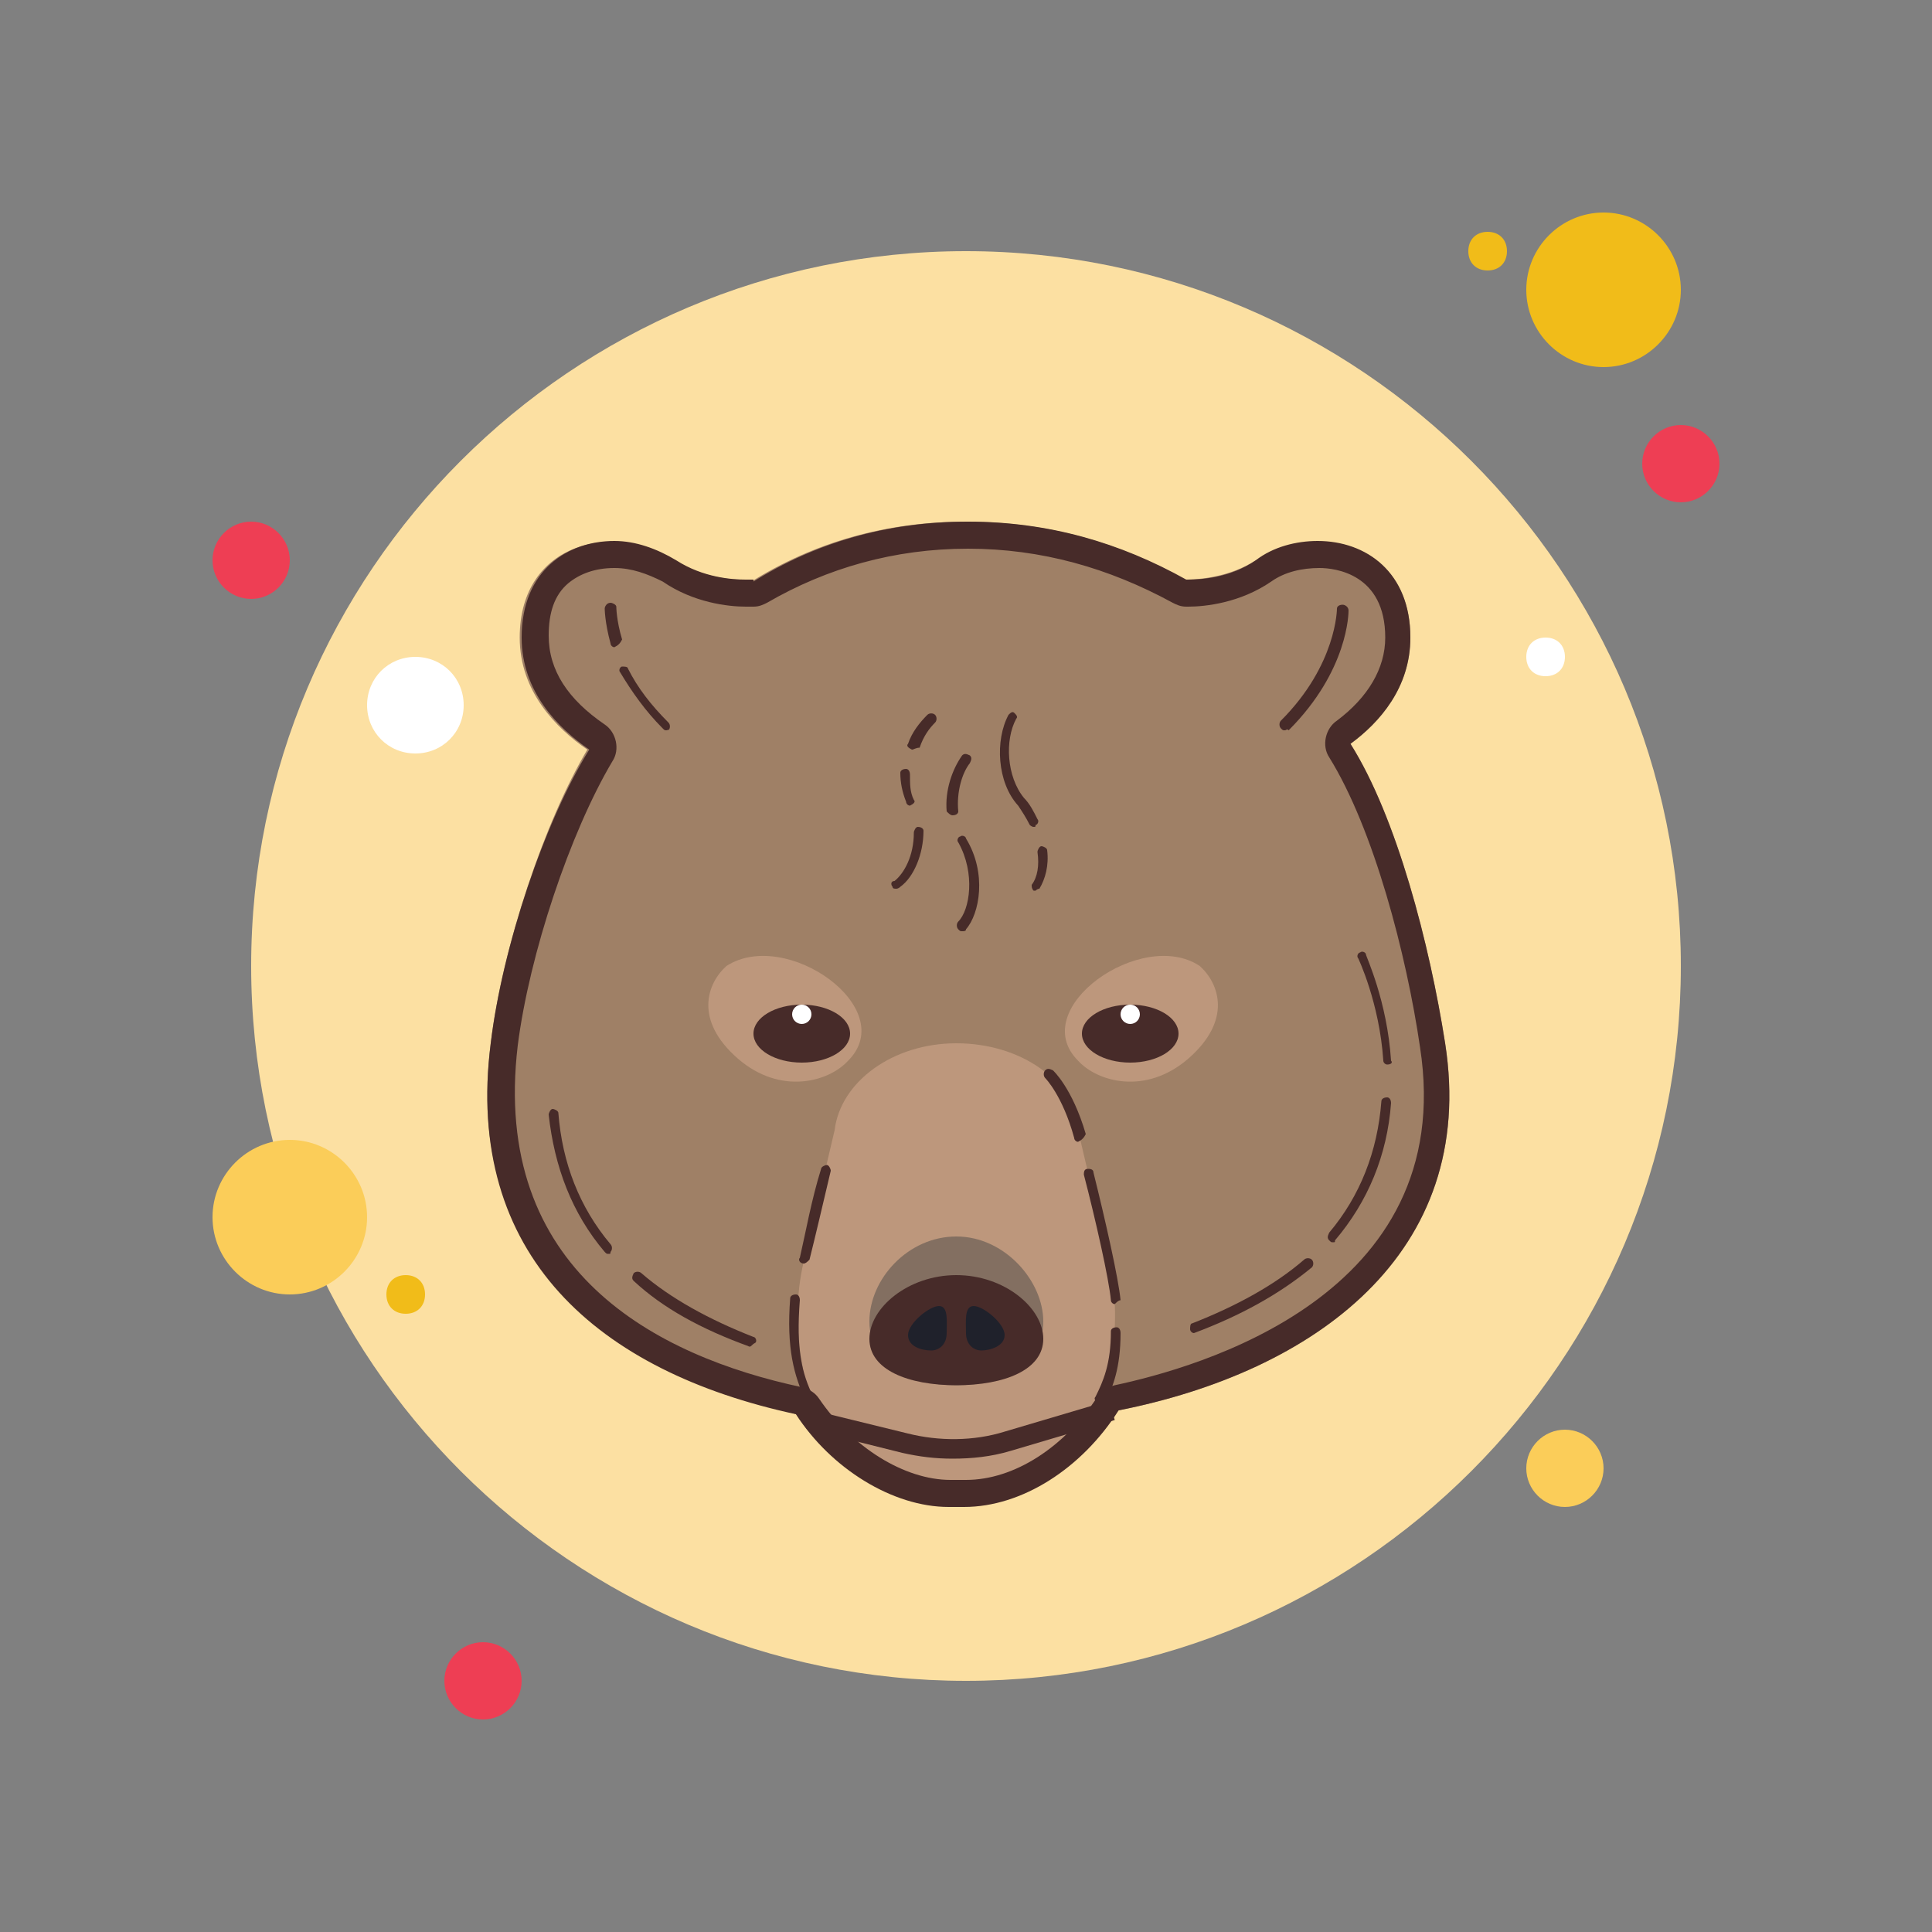 <?xml version="1.0" encoding="utf-8"?>
<!-- Generator: Adobe Illustrator 23.0.3, SVG Export Plug-In . SVG Version: 6.00 Build 0)  -->
<svg version="1.1" id="Layer_1" xmlns="http://www.w3.org/2000/svg" xmlns:xlink="http://www.w3.org/1999/xlink" x="0px" y="0px"
	 viewBox="0 0 100 100" style="enable-background:new 0 0 100 100;" xml:space="preserve">
<rect x="0" y="0" width="100" height="100" fill="#808080" stroke="none"/>
<style type="text/css">
	.st0{fill:#EE3E54;}
	.st1{fill:#F1BC19;}
	.st2{fill:#FCE0A2;}
	.st3{fill:#FBCD59;}
	.st4{fill:#FFFFFF;}
	.st5{fill:#9F8066;}
	.st6{fill:#BD977C;}
	.st7{fill:#472B29;}
	.st8{fill:#836F61;}
	.st9{fill:#1F212B;}
</style>
<path class="st0" d="M13,27c-1.1,0-2,0.9-2,2s0.9,2,2,2s2-0.9,2-2S14.1,27,13,27z"/>
<path class="st1" d="M77,12c-0.6,0-1,0.4-1,1s0.4,1,1,1s1-0.4,1-1S77.6,12,77,12z"/>
<path class="st2" d="M50,13c-20.4,0-37,16.6-37,37s16.6,37,37,37s37-16.6,37-37S70.4,13,50,13z"/>
<path class="st1" d="M83,11c-2.2,0-4,1.8-4,4s1.8,4,4,4s4-1.8,4-4S85.2,11,83,11z"/>
<path class="st0" d="M87,22c-1.1,0-2,0.9-2,2s0.9,2,2,2s2-0.9,2-2S88.1,22,87,22z"/>
<path class="st3" d="M81,74c-1.1,0-2,0.9-2,2s0.9,2,2,2s2-0.9,2-2S82.1,74,81,74z M15,59c-2.2,0-4,1.8-4,4s1.8,4,4,4s4-1.8,4-4
	S17.2,59,15,59z"/>
<path class="st0" d="M25,85c-1.1,0-2,0.9-2,2s0.9,2,2,2s2-0.9,2-2S26.1,85,25,85z"/>
<path class="st4" d="M21.5,34c-1.4,0-2.5,1.1-2.5,2.5s1.1,2.5,2.5,2.5s2.5-1.1,2.5-2.5S22.9,34,21.5,34z"/>
<path class="st1" d="M21,66c-0.6,0-1,0.4-1,1s0.4,1,1,1s1-0.4,1-1S21.6,66,21,66z"/>
<path class="st4" d="M80,33c-0.6,0-1,0.4-1,1s0.4,1,1,1s1-0.4,1-1S80.6,33,80,33z"/>
<path class="st5" d="M74.8,54c-0.8-5.1-2.5-11.7-4.9-15.5c1.5-1.1,3.1-2.9,3.1-5.5c0-5-5-6-8-4c-1.4,0.9-3,1-3.7,1
	c-3.3-1.9-7.1-3-11.3-3c-4.2,0-7.9,1.1-11.1,3.1l0-0.1c0,0-2.1,0.2-4-1c-3-2-8-1-8,4c0,2.8,1.9,4.7,3.5,5.8C28.2,42.5,26,49,25.4,54
	C24,65,31,70,41.2,73.2c1.8,2.8,5,3.8,7.9,3.8h0.8c3,0,6.1-2,8-4C68,71,76.5,64.9,74.8,54z"/>
<path class="st6" d="M37.6,50c-1,0.9-1.7,2.8,0.6,4.8c2.2,1.9,4.7,1.2,5.7,0.1C46.6,52.2,40.7,48,37.6,50z"/>
<path class="st6" d="M62.1,50c1,0.9,1.7,2.8-0.6,4.8c-2.2,1.9-4.7,1.2-5.7,0.1C53.1,52.2,59.1,48,62.1,50z"/>
<path class="st6" d="M48.9,77h1.2c-3.7,0-8.8-2.5-8.4-5.3l-0.2-1.2c-0.3-1.7-0.3-3.5,0.1-5.2l1.6-6.8c0.3-2.5,3-4.5,6.3-4.5l0,0
	c3.3,0,6.1,1.9,6.3,4.5l1.6,6.8c0.4,1.7,0.4,3.5,0.1,5.2l-0.2,1.2C57.7,74.5,52.6,77,48.9,77z"/>
<path class="st7" d="M50.1,28.4c3.8,0,7.3,1,10.6,2.8c0.2,0.1,0.4,0.2,0.7,0.2l0.1,0c0.9,0,2.7-0.2,4.3-1.3c0.7-0.5,1.6-0.7,2.5-0.7
	c0.8,0,3.4,0.3,3.4,3.6c0,1.6-0.9,3.1-2.5,4.3c-0.6,0.4-0.8,1.3-0.4,1.9c2.3,3.7,4,10.2,4.7,15c2,12.9-11.6,16.6-15.8,17.5
	c-0.4,0.1-0.7,0.3-0.9,0.6c-1.7,2.6-4.3,4.3-6.8,4.3h-0.8c-2.4,0-5.1-1.7-6.8-4.2c-0.2-0.3-0.5-0.5-0.9-0.6
	c-7.5-1.6-16.1-6-14.7-17.7c0.6-4.7,2.7-11,4.9-14.7c0.4-0.6,0.2-1.5-0.4-1.9c-1.9-1.3-2.9-2.8-2.9-4.6c0-1.2,0.3-2.1,1-2.7
	c0.6-0.5,1.4-0.8,2.4-0.8c0.9,0,1.7,0.3,2.5,0.7c1.6,1.1,3.4,1.3,4.3,1.3c0,0,0,0,0.1,0c0.1,0,0.2,0,0.3,0c0.3,0,0.5-0.1,0.7-0.2
	C42.8,29.4,46.3,28.4,50.1,28.4 M50.1,27c-4.2,0-7.9,1.1-11.1,3.1l0-0.1c0,0-0.2,0-0.4,0c-0.7,0-2.2-0.1-3.6-1c-1-0.6-2.1-1-3.2-1
	c-2.4,0-4.8,1.5-4.8,5c0,2.8,1.9,4.7,3.5,5.8C28.2,42.5,26,49,25.4,54C24,65,31,71,41.2,73.2c1.8,2.8,5,4.8,7.9,4.8h0.8
	c3,0,6.1-2,8-5C68,71,76.5,64.9,74.8,54c-0.8-5.1-2.5-11.7-4.9-15.5c1.5-1.1,3.1-2.9,3.1-5.5c0-3.4-2.3-5-4.8-5
	c-1.1,0-2.3,0.3-3.2,1c-1.3,0.9-2.8,1-3.5,1c0,0-0.1,0-0.1,0C58,28.1,54.3,27,50.1,27L50.1,27z"/>
<path class="st8" d="M54,68.4c0,2.1-2,3.3-4.5,3.3S45,70.6,45,68.4s2-4.4,4.5-4.4S54,66.3,54,68.4z"/>
<path class="st7" d="M54,69.3c0,1.6-2,2.4-4.5,2.4S45,70.9,45,69.3s2-3.3,4.5-3.3S54,67.7,54,69.3z"/>
<ellipse class="st7" cx="41.5" cy="53.5" rx="2.5" ry="1.5"/>
<ellipse class="st7" cx="58.5" cy="53.5" rx="2.5" ry="1.5"/>
<path class="st7" d="M49.8,48.2c-0.1,0-0.1,0-0.2-0.1c-0.1-0.1-0.1-0.3,0-0.4c0.6-0.6,0.9-2.5,0-4.1c-0.1-0.1,0-0.3,0.1-0.3
	c0.1-0.1,0.3,0,0.3,0.1c1.1,1.8,0.7,3.9,0,4.7C50,48.2,49.9,48.2,49.8,48.2z"/>
<path class="st7" d="M49.3,42.2c-0.1,0-0.2-0.1-0.3-0.2c-0.1-1.1,0.3-2.2,0.8-2.9c0.1-0.1,0.2-0.1,0.4,0c0.1,0.1,0.1,0.2,0,0.4
	C49.8,40,49.5,41,49.6,42C49.6,42.1,49.5,42.2,49.3,42.2C49.4,42.2,49.4,42.2,49.3,42.2z"/>
<path class="st7" d="M46.4,46c-0.1,0-0.2,0-0.2-0.1c-0.1-0.1-0.1-0.3,0.1-0.3c0.5-0.4,1-1.3,1-2.5c0-0.1,0.1-0.3,0.2-0.3
	c0.2,0,0.3,0.1,0.3,0.2c0,1.2-0.5,2.4-1.2,2.9C46.5,46,46.4,46,46.4,46z"/>
<path class="st7" d="M47.1,41.7c-0.1,0-0.2-0.1-0.2-0.2c-0.2-0.5-0.3-1-0.3-1.5c0-0.1,0.1-0.2,0.3-0.2c0.1,0,0.2,0.1,0.2,0.3
	c0,0.5,0,0.9,0.2,1.3C47.4,41.5,47.3,41.6,47.1,41.7C47.2,41.7,47.1,41.7,47.1,41.7z"/>
<path class="st7" d="M47.2,38.8C47.2,38.8,47.1,38.8,47.2,38.8c-0.2-0.1-0.3-0.2-0.2-0.3c0.2-0.6,0.6-1.1,1-1.5
	c0.1-0.1,0.3-0.1,0.4,0c0.1,0.1,0.1,0.3,0,0.4c-0.3,0.3-0.6,0.7-0.8,1.3C47.4,38.7,47.3,38.8,47.2,38.8z"/>
<path class="st7" d="M53.6,46.1c0,0-0.1,0-0.1,0c-0.1-0.1-0.1-0.2-0.1-0.3c0.3-0.4,0.4-1,0.3-1.7c0-0.1,0.1-0.3,0.2-0.3
	c0.1,0,0.3,0.1,0.3,0.2c0.1,0.8-0.1,1.5-0.4,2C53.7,46,53.6,46.1,53.6,46.1z"/>
<path class="st7" d="M53.5,42.8c-0.1,0-0.2-0.1-0.2-0.1c-0.2-0.4-0.4-0.7-0.6-1c-1.1-1.2-1.2-3.4-0.5-4.7c0.1-0.1,0.2-0.2,0.3-0.1
	c0.1,0.1,0.2,0.2,0.1,0.3c-0.6,1.1-0.5,3,0.4,4.1c0.3,0.3,0.5,0.7,0.7,1.1c0.1,0.1,0,0.3-0.1,0.3C53.6,42.8,53.6,42.8,53.5,42.8z"/>
<circle class="st4" cx="41.5" cy="52.5" r="0.5"/>
<circle class="st4" cx="58.5" cy="52.5" r="0.5"/>
<path class="st7" d="M49.3,75.5c-0.9,0-1.7-0.1-2.6-0.3L41.9,74l0.2-1l4.9,1.2c1.6,0.4,3.4,0.4,5-0.1l5.4-1.6l0.3,1l-5.4,1.6
	C51.3,75.4,50.3,75.5,49.3,75.5z"/>
<path class="st7" d="M34.5,37.8c-0.1,0-0.1,0-0.2-0.1c-0.9-0.9-1.6-1.9-2.2-2.9c-0.1-0.1,0-0.3,0.1-0.3s0.3,0,0.3,0.1
	c0.5,1,1.2,1.9,2.1,2.8c0.1,0.1,0.1,0.3,0,0.4C34.6,37.7,34.6,37.8,34.5,37.8z"/>
<path class="st7" d="M31.8,33.5c-0.1,0-0.2-0.1-0.2-0.2c-0.3-1.1-0.3-1.8-0.3-1.8c0-0.1,0.1-0.3,0.3-0.3l0,0c0.1,0,0.3,0.1,0.3,0.2
	c0,0,0,0.7,0.3,1.7C32.1,33.3,32,33.4,31.8,33.5C31.9,33.5,31.9,33.5,31.8,33.5z"/>
<path class="st7" d="M66.5,37.8c-0.1,0-0.1,0-0.2-0.1c-0.1-0.1-0.1-0.3,0-0.4c2.9-2.9,2.9-5.8,2.9-5.8c0-0.1,0.1-0.2,0.3-0.2l0,0
	c0.1,0,0.3,0.1,0.3,0.3c0,0.1,0,3.1-3.1,6.2C66.6,37.7,66.6,37.8,66.5,37.8z"/>
<path class="st7" d="M56.9,72.6c0,0-0.1,0-0.1,0c-0.1-0.1-0.2-0.2-0.1-0.3c0.4-0.8,0.8-1.7,0.8-3.4c0-0.1,0.1-0.2,0.3-0.2
	c0.1,0,0.2,0.1,0.2,0.3c0,1.8-0.4,2.8-0.8,3.6C57.1,72.6,57,72.6,56.9,72.6z"/>
<path class="st7" d="M57.7,67.5c-0.1,0-0.2-0.1-0.2-0.2c-0.1-1.1-0.8-4.2-1.4-6.5c0-0.1,0-0.3,0.2-0.3c0.1,0,0.3,0,0.3,0.2
	c0.6,2.4,1.3,5.5,1.4,6.6C57.9,67.3,57.8,67.4,57.7,67.5C57.7,67.5,57.7,67.5,57.7,67.5z"/>
<path class="st7" d="M55.8,59.1c-0.1,0-0.2-0.1-0.2-0.2c-0.6-2.2-1.5-3.1-1.5-3.1c-0.1-0.1-0.1-0.3,0-0.4s0.2-0.1,0.4,0
	c0,0,1,0.9,1.7,3.3C56.1,58.9,56,59,55.8,59.1C55.9,59.1,55.9,59.1,55.8,59.1z"/>
<g>
	<path class="st7" d="M41.9,72.6c-0.1,0-0.2-0.1-0.2-0.1c-0.6-1.3-1-2.7-0.8-5.3c0-0.1,0.1-0.2,0.3-0.2c0.1,0,0.2,0.1,0.2,0.3
		c-0.2,2.5,0.1,3.8,0.7,5c0.1,0.1,0,0.3-0.1,0.3C42,72.6,42,72.6,41.9,72.6z"/>
</g>
<g>
	<path class="st7" d="M41.6,65.4C41.5,65.4,41.5,65.4,41.6,65.4c-0.2,0-0.3-0.2-0.2-0.3c0.3-1.3,0.6-3,1.1-4.6
		c0-0.1,0.2-0.2,0.3-0.2s0.2,0.2,0.2,0.3c-0.4,1.7-0.8,3.4-1.1,4.6C41.8,65.3,41.7,65.4,41.6,65.4z"/>
</g>
<g>
	<path class="st9" d="M50,69c0,0.6,0.4,0.9,0.8,0.9s1.2-0.2,1.2-0.8s-1.1-1.5-1.6-1.5S50,68.4,50,69z"/>
</g>
<g>
	<path class="st9" d="M49,69c0,0.6-0.4,0.9-0.8,0.9c-0.5,0-1.2-0.2-1.2-0.8s1.1-1.5,1.6-1.5S49,68.4,49,69z"/>
</g>
<g>
	<path class="st7" d="M61.8,69c-0.1,0-0.2-0.1-0.2-0.2c0-0.1,0-0.3,0.1-0.3c2.3-0.9,4.3-2,5.8-3.3c0.1-0.1,0.3-0.1,0.4,0
		c0.1,0.1,0.1,0.3,0,0.4C66.2,67,64.2,68.1,61.8,69C61.8,69,61.8,69,61.8,69z"/>
</g>
<g>
	<path class="st7" d="M69,64.3c-0.1,0-0.1,0-0.2-0.1c-0.1-0.1-0.1-0.2,0-0.4c1.6-1.9,2.5-4.2,2.7-6.8c0-0.1,0.1-0.2,0.3-0.2
		c0.1,0,0.2,0.1,0.2,0.3c-0.2,2.7-1.2,5.1-2.9,7.1C69.1,64.3,69.1,64.3,69,64.3z"/>
</g>
<g>
	<path class="st7" d="M71.8,55.1c-0.1,0-0.2-0.1-0.2-0.2c-0.2-3-1.3-5.3-1.3-5.3c-0.1-0.1,0-0.3,0.1-0.3c0.1-0.1,0.3,0,0.3,0.1
		c0,0.1,1.1,2.4,1.3,5.5C72.1,55,72,55.1,71.8,55.1C71.8,55.1,71.8,55.1,71.8,55.1z"/>
</g>
<g>
	<path class="st7" d="M38.8,69.7C38.7,69.7,38.7,69.6,38.8,69.7c-2.5-0.9-4.5-2-6-3.4c-0.1-0.1-0.1-0.2,0-0.4c0.1-0.1,0.3-0.1,0.4,0
		c1.5,1.3,3.5,2.4,5.8,3.3c0.1,0,0.2,0.2,0.1,0.3C38.9,69.6,38.9,69.7,38.8,69.7z"/>
</g>
<g>
	<path class="st7" d="M31.5,64.9c-0.1,0-0.1,0-0.2-0.1c-1.7-2-2.6-4.4-2.9-7.1c0-0.1,0.1-0.3,0.2-0.3c0.1,0,0.3,0.1,0.3,0.2
		c0.2,2.6,1.1,4.9,2.7,6.8c0.1,0.1,0.1,0.3,0,0.4C31.6,64.9,31.6,64.9,31.5,64.9z"/>
</g>
</svg>
